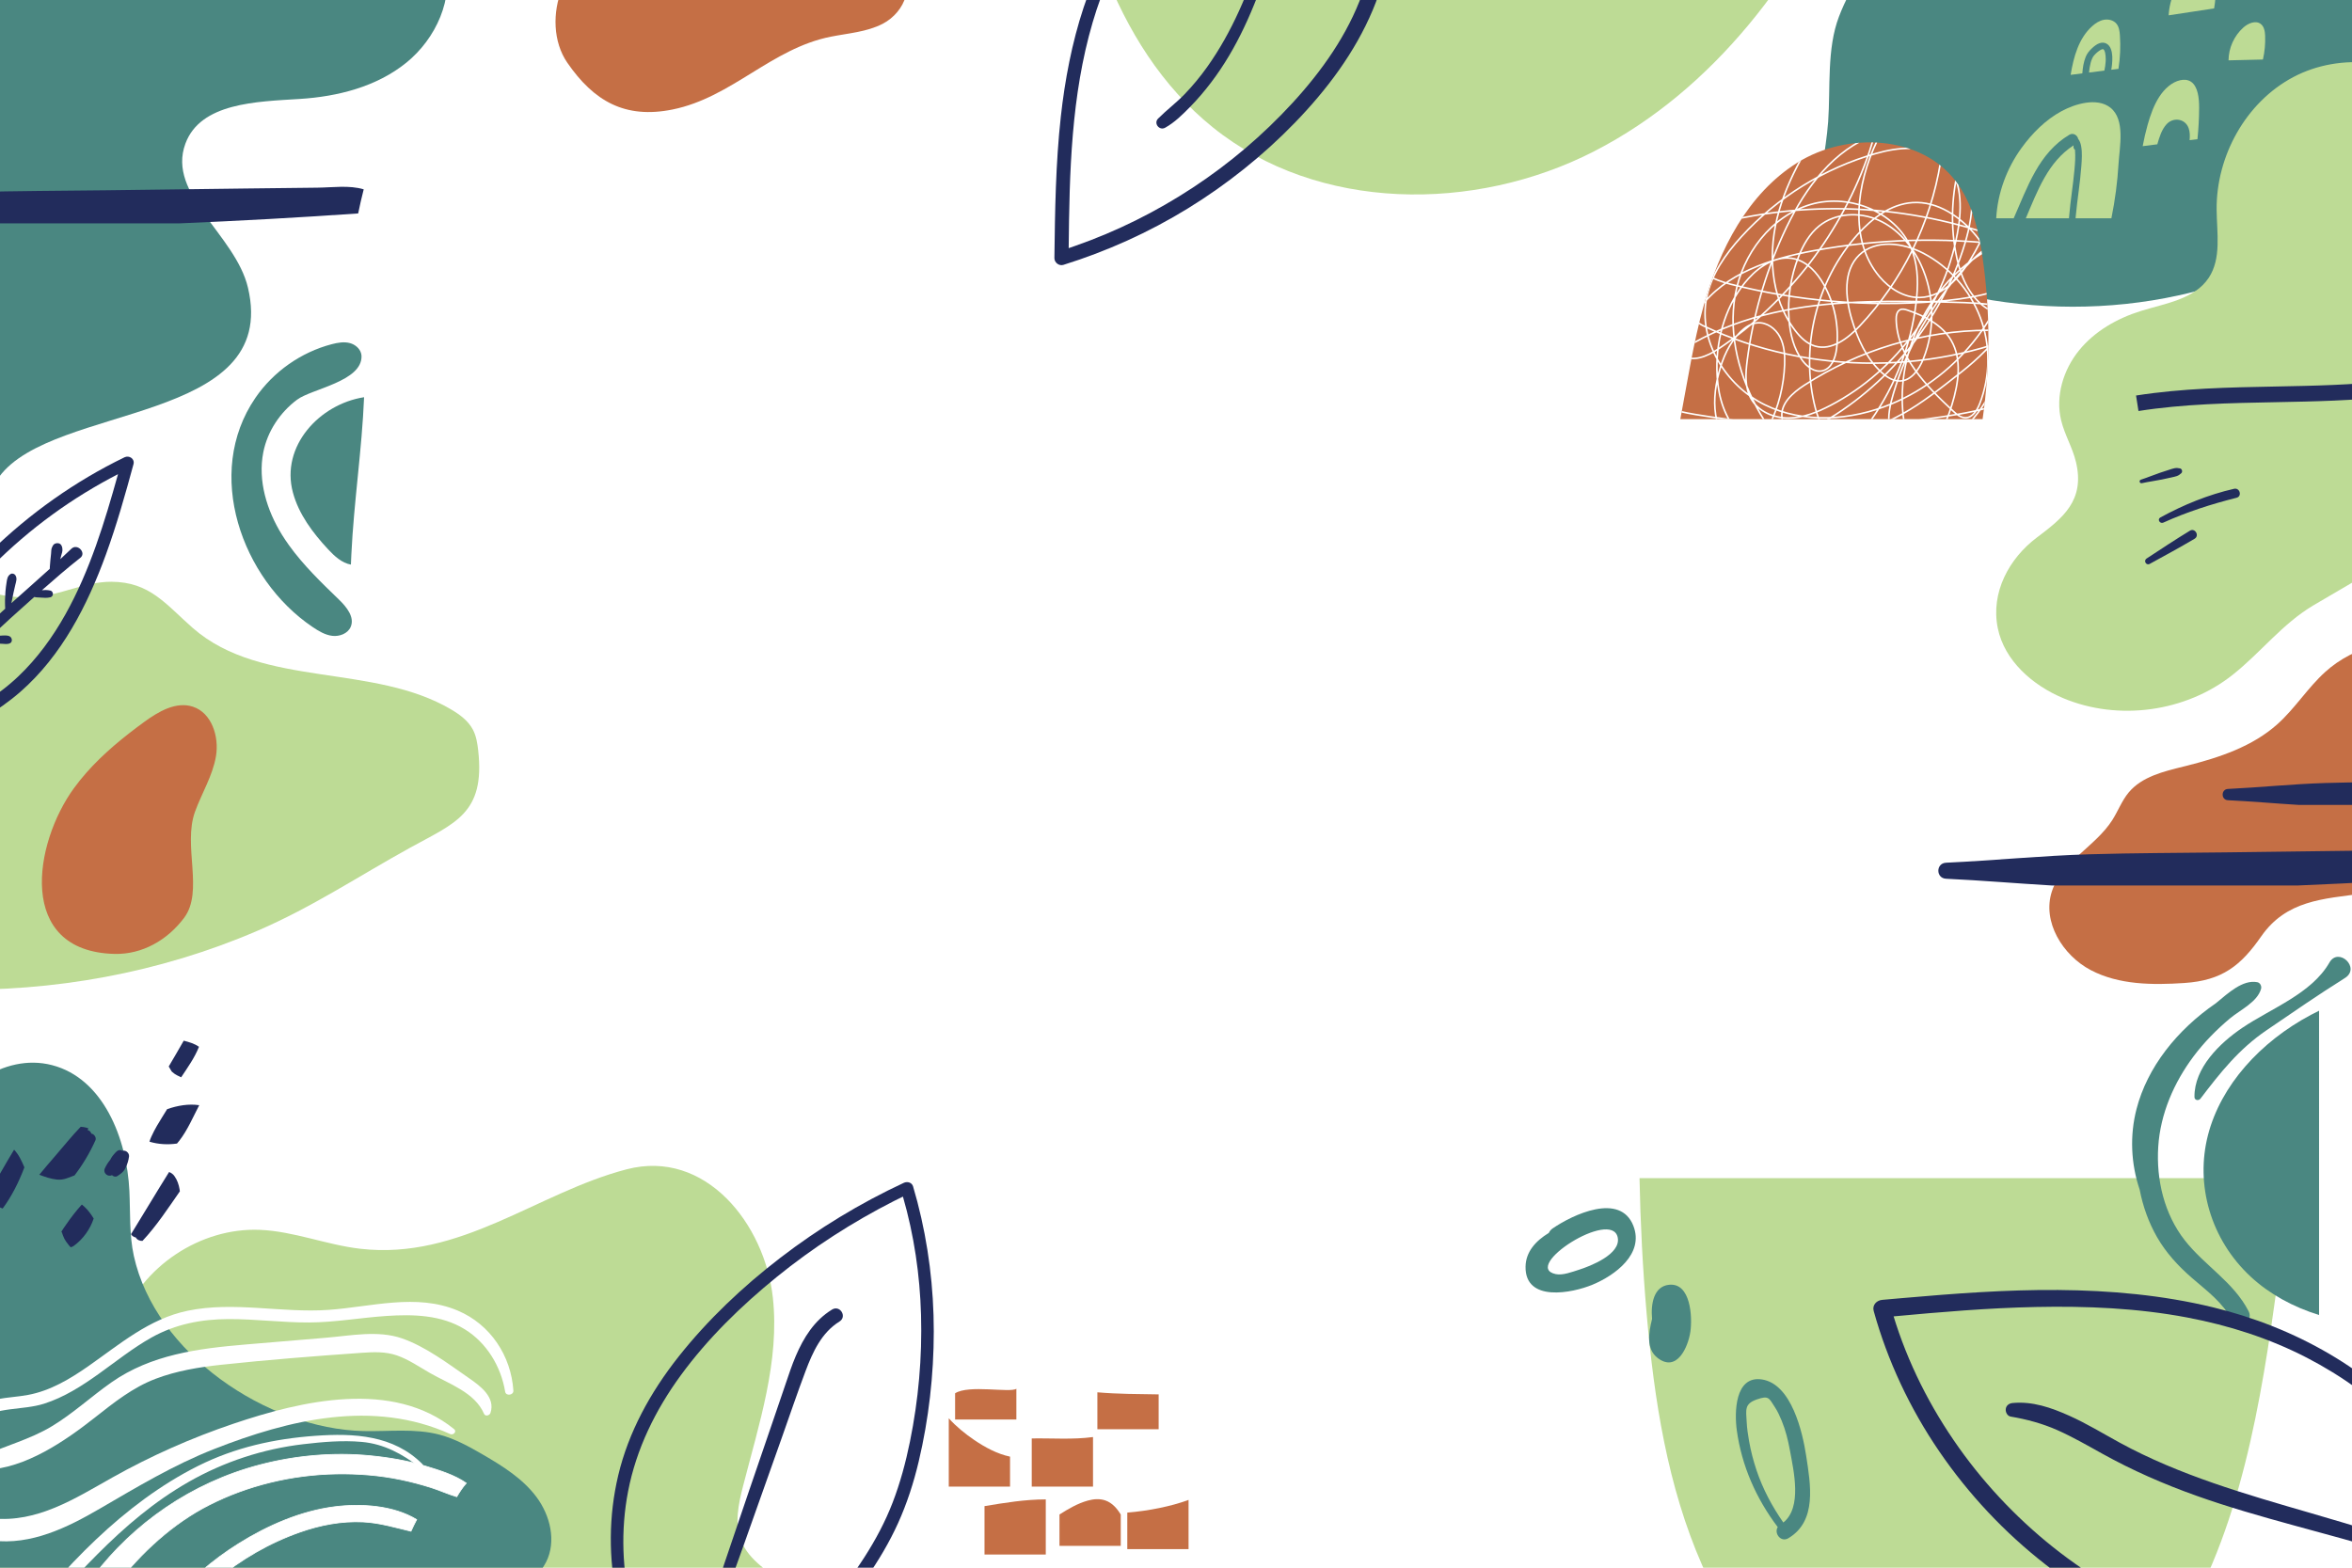 <?xml version="1.0" encoding="utf-8"?>
<!-- Generator: Adobe Illustrator 27.5.0, SVG Export Plug-In . SVG Version: 6.00 Build 0)  -->
<svg version="1.1" xmlns="http://www.w3.org/2000/svg" xmlns:xlink="http://www.w3.org/1999/xlink" x="0px" y="0px"
	 viewBox="0 0 750 500" style="enable-background:new 0 0 750 500;" xml:space="preserve">
<g id="BACKGROUND">
	<rect id="XMLID_1_" style="fill:#FFFFFF;" width="750" height="500"/>
</g>
<g id="OBJECTS">
	<g>
		<defs>
			<rect id="XMLID_2_" width="750" height="500"/>
		</defs>
		<clipPath id="XMLID_00000099652705834495427680000006520012645014963374_">
			<use xlink:href="#XMLID_2_"  style="overflow:visible;"/>
		</clipPath>
		<path style="clip-path:url(#XMLID_00000099652705834495427680000006520012645014963374_);fill:#BDDB95;" d="M491.868-188.337
			c-54.402,1.286-109.418,7.507-162.692,6.752c-3.536,35.341,2.842,74.621,7.861,109.741c5.945,41.605,17.013,86.158,49.758,112.502
			c33.463,26.922,83.38,27.199,121.584,7.578c38.204-19.621,65.578-56.124,82.507-95.595
			c16.356-38.137,27.032-83.077,36.295-122.764c7.715-33.053-38.049-20.515-59.489-20.006
			C542.417-189.532,517.142-188.935,491.868-188.337z"/>
		<path style="clip-path:url(#XMLID_00000099652705834495427680000006520012645014963374_);fill:#4A8781;" d="M800.205,12.557
			c15.901-17.95,22.208-36.262,0.224-51.175c-13.172-8.935-28.204-19.819-43.507-24.752c-39.146-12.618-92.206,5.774-126.551,24.295
			c-19.134,10.318-36.021,23.614-43.965,44.373c-3.927,10.261-2.676,22.716-3.448,33.511c-0.681,9.528-3.221,18.944-2.758,28.485
			c0.896,18.46,31.682,23.694,46.873,26.939c22.208,4.744,45.433,4.842,67.629-0.024c16.388-3.593,32.328-9.861,45.974-19.621
			c12.419-8.882,22.658-20.414,32.783-31.843C782.375,32.683,791.29,22.62,800.205,12.557z"/>
		<path style="clip-path:url(#XMLID_00000099652705834495427680000006520012645014963374_);fill:#BDDB95;" d="M207.1,580.625
			c-31.689,1.999-63.472,0.85-93.385,13.659c-12.579,5.386-24.381,12.558-37.258,17.186c-29.207,10.497-61.355,7.142-92.128,11.178
			c-18.759,2.46-37.727,7.703-56.306,4.127c-11.828-2.277-22.728-8.038-32.662-14.849c-17.355-11.898-33.415-29.816-32.683-50.845
			c0.594-17.065,12.306-31.372,23.162-43.558c25.236-28.327,70.112-36.917,102.168-55.508c12.125-7.032,24.25-14.064,36.375-21.095
			c3.234-1.875,6.549-3.821,8.855-6.763c2.795-3.567,3.787-8.169,5.357-12.42c6.568-17.773,25.311-30.267,44.243-29.49
			c10.867,0.446,21.216,4.778,32.02,6.029c32.037,3.711,56.318-17.883,84.984-25.341c25.172-6.549,44.03,17.52,46.601,40.888
			c2.231,20.283-4.405,40.333-9.485,60.096c-1.485,5.778-2.817,12.039-0.585,17.572c2.531,6.275,8.902,9.921,14.319,13.975
			c10.738,8.037,28.027,26.848,25.338,41.251c-0.764,4.095-2.111,8.322-5.206,11.111c-2.256,2.032-5.203,3.084-8.068,4.089
			C245.565,567.946,225.437,580.625,207.1,580.625z"/>
		<path style="clip-path:url(#XMLID_00000099652705834495427680000006520012645014963374_);fill:#BDDB95;" d="M522.806,375.765
			c0.283,14.413,1.021,28.816,2.269,43.177c2.386,27.451,6.64,55.13,17.74,80.35c11.1,25.22,29.735,47.987,54.796,59.442
			c11.049,5.05,23.314,7.819,35.406,6.654c20.864-2.009,39.17-15.497,52.218-31.901c24.61-30.941,33.22-71.399,39.027-110.506
			c2.326-15.666,4.31-31.422,5.75-47.216H522.806z"/>
		<path style="clip-path:url(#XMLID_00000099652705834495427680000006520012645014963374_);fill:#BDDB95;" d="M102.25,215.047
			c-14.998-2.269-29.639-4.993-40.789-14.768c-8.618-7.556-13.647-14.681-25.94-14.732c-8.515-0.036-16.149,4.329-24.611,4.877
			c-25.656,1.661-38.686-19.68-52.796-37.27c-10.991-13.701-28.587-26.387-44.885-19.837c-5.084,2.043-9.619,5.874-15.086,6.231
			c-5.68,0.371-11.297-3.144-16.843-1.865c-3.334,0.769-6.043,3.168-8.331,5.713c-10.012,11.139-14.654,26.901-12.277,41.689
			c0.895,5.57,2.728,11.012,2.924,16.65c0.62,17.8-11.564,32.315-9.277,50.456c2.321,18.409,14.609,31.297,30.958,39.402
			c60.65,30.064,134.531,32.055,196.714,5.303c17.488-7.523,32.277-17.423,48.708-26.494c14.37-7.933,24.016-10.912,21.771-31.014
			c-0.256-2.287-0.614-4.615-1.681-6.654c-1.475-2.819-4.15-4.803-6.888-6.423C131.584,219.008,116.75,217.24,102.25,215.047z"/>
		<g style="clip-path:url(#XMLID_00000099652705834495427680000006520012645014963374_);">
			<path style="fill:#4A8781;" d="M112.04,176.849c0.8-16.759,3.373-33.415,4.059-50.162c-14.237,2.203-26.67,15.651-22.694,30.4
				c1.867,6.927,6.332,12.861,11.219,18.113c2.025,2.176,4.384,4.364,7.272,4.875C111.934,179,111.988,177.924,112.04,176.849z"/>
			<path style="fill:#4A8781;" d="M108.12,191.268c-5.677-5.483-11.417-11.02-16.001-17.416c-0.767-1.07-1.502-2.165-2.198-3.287
				c-4.859-7.828-7.744-17.286-5.959-26.325c1.316-6.666,5.326-12.686,10.74-16.745c4.678-3.507,20.818-5.828,20.582-13.975
				c-0.005-0.164-0.038-0.321-0.065-0.48c-0.029-0.133-0.058-0.267-0.088-0.399c-0.455-1.554-1.927-2.777-3.533-3.209
				c-1.899-0.511-3.919-0.147-5.822,0.35c-9.795,2.562-18.598,8.749-24.326,17.097c-16.517,24.072-4.368,57.855,18.205,73.078
				c1.93,1.302,3.994,2.564,6.305,2.839c2.312,0.275,4.932-0.71,5.862-2.845C113.167,196.869,110.538,193.603,108.12,191.268z"/>
		</g>
		<path style="clip-path:url(#XMLID_00000099652705834495427680000006520012645014963374_);fill:#4A8781;" d="M-33.473,416.681
			c0.584-2.59,1.108-5.189,1.575-7.788c2.83-15.751,3.472-32.243,10.348-46.694c6.876-14.451,22.622-26.484,38.119-22.49
			c16.321,4.207,23.909,23.33,24.692,40.166c0.322,6.909-0.067,13.912,1.414,20.668c6.832,31.163,42.486,55.164,73.208,55.883
			c8.122,0.19,16.414-0.927,24.269,1.15c4.908,1.298,9.406,3.789,13.796,6.338c6.346,3.684,12.752,7.682,17.138,13.566
			c4.386,5.883,6.364,14.115,3.08,20.677c-1.975,3.947-5.545,6.815-9.022,9.534c-12.845,10.045-26.411,20.073-42.293,23.766
			c-30.4,7.068-61.238-10.448-92.443-9.869c-12.833,0.238-25.634,3.552-38.381,2.048c-28.78-3.396-57.087-39.505-40.585-67.503
			C-41.419,444.02-36.585,430.472-33.473,416.681z"/>
		<path style="clip-path:url(#XMLID_00000099652705834495427680000006520012645014963374_);fill:#BDDB95;" d="M778.464,85.378
			c1.894-2.723,4.182-5.227,6.058-7.978c9.64-14.131,6.795-35.042-5.575-46.856c-12.37-11.815-32.555-13.959-47.673-5.954
			c-15.117,8.005-24.578,25.139-24.441,42.244c0.06,7.451,1.59,15.615-2.548,21.811c-4.558,6.824-13.794,8.106-21.629,10.546
			c-7.566,2.356-14.757,6.46-19.74,12.622c-4.983,6.162-7.523,14.534-5.669,22.238c1.096,4.558,3.622,8.673,4.718,13.231
			c2.97,12.345-4.168,17.914-12.462,24.159c-8.849,6.663-14.777,17.539-12.453,28.911c2.121,10.381,11.08,18.213,20.849,22.316
			c17.589,7.387,39.098,4.428,54.039-7.435c9.158-7.271,15.721-16.175,25.763-22.168c10.899-6.506,22.468-12.55,32.161-20.827
			c10.842-9.259,19.325-23.045,17.231-37.148c-1.168-7.866-5.44-14.859-8.687-22.119c-3.246-7.26-5.494-15.7-2.483-23.06
			C776.585,88.295,777.471,86.806,778.464,85.378z"/>
		<path style="clip-path:url(#XMLID_00000099652705834495427680000006520012645014963374_);fill:#222C5C;" d="M564.712-31.046
			c3.176-8.001,7.79-16.126,8.679-21.746c0.524-3.315,0.819-6.711,2.054-9.831c3.234-8.174,12.539-12.754,21.329-12.638
			c8.79,0.116,17.081,4.085,24.478,8.834c5.316,3.412,10.934,8.604,9.939,14.843c-0.5,3.134-2.618,5.732-4.658,8.164
			c-12.281,14.639-31.625,45.598-55.656,37.137C558.893-10.503,560.593-20.67,564.712-31.046z"/>
		<path style="clip-path:url(#XMLID_00000099652705834495427680000006520012645014963374_);fill:#C56F45;" d="M697.408,244.202
			c10.395-2.626,20.896-6.133,28.856-13.278c5.581-5.009,9.61-11.552,15.167-16.587c9.366-8.485,23.374-11.978,35.26-7.684
			c11.886,4.294,20.65,16.77,19.487,29.355c-1.056,11.425-6.666,28.274-15.282,36.022c-8.245,7.415-16.378,11.498-27.392,12.956
			c-12.809,1.696-24.454,2.174-32.451,13.658c-6.478,9.302-12.392,14.076-24.541,14.876c-10.135,0.667-20.797,0.614-29.793-4.101
			c-8.996-4.715-15.586-15.457-12.42-25.107c3.124-9.523,13.856-14.283,19.249-22.731c1.846-2.891,3.049-6.198,5.243-8.834
			c4.203-5.051,11.124-6.691,17.503-8.267C696.665,244.389,697.037,244.296,697.408,244.202z"/>
		<g style="clip-path:url(#XMLID_00000099652705834495427680000006520012645014963374_);">
			<g>
				<path style="fill:#222C5C;" d="M695.155,149.392c-0.598-0.124-1.153-0.185-1.752-0.057c-0.549,0.117-1.085,0.293-1.618,0.467
					c-0.992,0.324-1.986,0.64-2.975,0.972c-2.059,0.692-4.056,1.547-6.125,2.214c-0.711,0.229-0.422,1.28,0.308,1.119
					c2.124-0.469,4.282-0.739,6.41-1.18c1.022-0.212,2.04-0.441,3.06-0.662c0.548-0.118,1.099-0.237,1.632-0.413
					c0.568-0.189,1.021-0.522,1.464-0.922C696.058,150.48,695.82,149.53,695.155,149.392z"/>
				<path style="fill:#222C5C;" d="M698.31,169.264c-4.679,2.841-9.236,5.879-13.816,8.876c-1.062,0.695-0.125,2.328,1,1.71
					c4.794-2.634,9.613-5.227,14.316-8.021C701.452,170.854,699.95,168.269,698.31,169.264z"/>
				<path style="fill:#222C5C;" d="M712.385,155.896c-8.245,1.889-16.091,5.092-23.499,9.146c-1.09,0.596-0.133,2.131,0.957,1.637
					c7.493-3.396,15.363-5.914,23.332-7.918C715.033,158.293,714.246,155.469,712.385,155.896z"/>
			</g>
			<g>
				<path style="fill:#222C5C;" d="M681.913,131.088l-0.777-4.939c14.692-2.31,29.742-2.596,44.297-2.872
					c12.167-0.231,24.749-0.469,36.959-1.899l0.582,4.966c-12.453,1.458-25.159,1.699-37.446,1.932
					C711.141,128.549,696.265,128.831,681.913,131.088z"/>
			</g>
		</g>
		<path style="clip-path:url(#XMLID_00000099652705834495427680000006520012645014963374_);fill:#C56F45;" d="M632.207,133.68
			c2.457-17.049,2.472-34.45-0.006-51.496c-1.248-8.584-3.254-17.383-8.489-24.301C612.473,43.029,588.979,42,573.176,51.859
			c-15.804,9.859-24.925,27.713-29.922,45.657c-3.303,11.858-5.138,24.066-7.434,36.164H632.207z"/>
		<g style="clip-path:url(#XMLID_00000099652705834495427680000006520012645014963374_);">
			<defs>
				<path id="SVGID_1_" d="M632.207,133.68c2.457-17.049,2.472-34.45-0.006-51.496c-1.248-8.584-3.254-17.383-8.489-24.301
					C612.473,43.029,588.979,42,573.176,51.859c-15.804,9.859-24.925,27.713-29.922,45.657c-3.303,11.858-5.138,24.066-7.434,36.164
					H632.207z"/>
			</defs>
			<clipPath id="SVGID_00000151509981424000662630000017041253540131344304_">
				<use xlink:href="#SVGID_1_"  style="overflow:visible;"/>
			</clipPath>
			
				<path style="clip-path:url(#SVGID_00000151509981424000662630000017041253540131344304_);fill:none;stroke:#FFFFFF;stroke-width:0.5;stroke-miterlimit:10;" d="
				M600.925,14.618c-18.852,7.692-33.412,23.607-43.33,41.388c-9.917,17.782-15.698,37.517-21.4,57.062
				c3.315,2.725,8.266,0.569,11.829-1.821c22.334-14.98,39.526-37.479,48.113-62.964c2.77-8.221,4.621-17.424,1.23-25.409
				c-4.908,0.489-8.319,4.947-11.102,9.02c-7.547,11.046-15.18,22.348-18.925,35.192c-3.745,12.844-3.03,27.712,5.104,38.333
				c1.665,2.174,3.732,4.21,6.361,4.973c5.251,1.523,10.424-2.424,14.181-6.397c13.547-14.326,22.661-32.787,25.798-52.253
				c1.065-6.612,0.096-15.395-6.383-17.09c-6.029-1.576-11.125,4.597-13.815,10.218c-6.613,13.82-9.112,31.729,0.792,43.418
				c3.193,3.768,7.793,6.666,12.731,6.593c8.044-0.119,13.839-7.599,17.708-14.652c7.741-14.112,12.979-29.591,15.396-45.504
				c0.585-3.851-0.639-9.481-4.493-8.912c-1.475,0.218-2.592,1.406-3.541,2.555c-11.74,14.211-16.852,33.68-13.607,51.824
				c1.145,6.405,3.5,12.964,8.516,17.109c5.015,4.145,13.236,4.889,17.738,0.192c4.389-4.579,7.945-4.097,6.131-10.175
				c-1.114-3.732-4.951-5.861-8.503-7.461c-29.331-13.209-62.934-16.72-94.362-9.861c-6.235,1.361-13.822,5.072-13.127,11.416
				c0.582,5.311,6.67,7.905,11.849,9.218c21.367,5.416,43.628,7.289,65.6,5.519c9.681-0.78,19.568-2.351,27.978-7.21
				c1.291-0.746,2.609-1.647,3.183-3.023c1.741-4.18-4.187-7.215-8.68-7.774c-20.456-2.544-41.302-1.928-61.572,1.819
				c-13.739,2.54-28.243,7.204-36.444,18.517c-0.697,0.961-1.37,2.131-1.046,3.273c0.321,1.132,1.487,1.772,2.552,2.274
				c33.762,15.901,74.682,15.727,108.308-0.46c-7.889-6.384-18.85-6.915-28.995-7.161c-18.034-0.437-36.242-0.859-53.936,2.652
				c-17.694,3.511-35.082,11.336-46.905,24.961c4.579,5.283,11.942,7.03,18.835,8.195c27.645,4.672,56.078,4.644,83.713-0.084
				c13.08-2.238,27.648-6.823,33.226-18.863c-5.518-6.548-14.985-7.975-23.547-7.935c-20.725,0.096-41.385,6.269-58.767,17.556
				c-3.642,2.365-7.545,5.785-7.106,10.105c0.35,3.441,3.547,6.043,6.915,6.835c3.367,0.792,6.887,0.169,10.289-0.456
				c17.65-3.243,25.976-9.63,40.064-20.747c10.641-8.396,20.475-19.946,20.469-33.5c-0.001-1.987-0.281-4.121-1.613-5.595
				c-2.659-2.94-7.519-1.542-10.951,0.444c-17.973,10.4-28.828,31.934-26.498,52.568c0.258,2.283,0.708,4.657,2.141,6.452
				c4.166,5.222,12.734,1.998,17.535-2.647c16.087-15.563,17.773-43.671,3.662-61.046c-5.023-6.185-12.41-11.215-20.36-10.682
				c-6.911,0.464-12.897,5.009-17.518,10.169c-13.25,14.794-18.461,36.385-13.416,55.594c1.148,4.372,3.625,9.306,8.118,9.792
				c4.082,0.441,7.427-3.081,9.778-6.448c7.627-10.923,12.533-23.73,14.156-36.952c0.672-5.478,0.768-11.168-1.068-16.373
				c-4.387-12.438-19.842-18.917-32.496-15.199c-12.654,3.717-21.771,15.845-24.09,28.828c-2.319,12.984,1.394,26.503,7.976,37.932
				c1.344,2.333,2.922,4.707,5.336,5.902c4.005,1.984,8.79,0.092,12.711-2.054c22.44-12.282,39.764-33.6,47.198-58.078
				c3.098-10.202,4.06-22.558-3.25-30.321c-6.801-7.223-18.61-7.557-27.675-3.526c-12.812,5.697-21.256,18.207-27.061,30.97
				c-5.776,12.699-9.639,26.265-11.42,40.101c-0.534,4.149-0.821,8.626,1.255,12.258c2.328,4.072,7.259,6.143,11.95,6.11
				c4.69-0.032,9.185-1.853,13.345-4.021c21.508-11.213,37.143-33.044,40.836-57.017c1.187-7.702,0.696-16.744-5.366-21.642
				c-5.677-4.587-13.952-3.676-20.974-1.687c-16.392,4.645-31.435,13.951-42.911,26.543c-5.083,5.577-9.583,12.025-11.073,19.422
				c-2.746,13.639,5.988,27.972,18.459,34.139c12.471,6.167,27.63,5.101,40.477-0.238c21.657-8.999,37.768-30.16,40.678-53.431
				c-6.713-0.012-12.43,4.745-16.988,9.673c-10.622,11.484-18.575,25.421-23.058,40.408c-1.052,3.518-1.922,7.229-1.24,10.838
				c1.646,8.706,9.542,9.279,14.826,3.132c2.535-2.95,3.946-6.689,5.085-10.408c2.058-6.72,3.282-14.398-0.26-20.469
				c-2.907-4.982-8.442-7.806-13.911-9.635c-0.752-0.251-1.589-0.486-2.314-0.168c-1.112,0.488-1.34,1.951-1.309,3.165
				c0.298,11.757,9.516,21.106,18.112,29.134c1.143,1.067,2.454,2.203,4.017,2.177c2.221-0.037,3.653-2.331,4.468-4.398
				c3.438-8.717,3.528-18.708,0.249-27.486c-3.279-8.778-9.897-16.262-18.209-20.591c-6.451-3.36-15.164-4.49-20.401,0.558
				c-5.212,5.023-4.478,13.532-2.415,20.47c1.869,6.286,4.645,12.534,9.49,16.954c1.669,1.522,3.738,2.857,5.994,2.764
				c3.563-0.146,5.979-3.659,7.317-6.964c3.884-9.597,3.6-20.798-0.765-30.186c-2.81-6.042-7.417-11.447-13.507-14.151
				c-6.09-2.705-13.725-2.319-18.908,1.869c-3.067,2.479-5.081,6.037-6.541,9.7c-2.534,6.361-3.595,13.304-3.077,20.131
				c0.354,4.664,1.505,9.414,4.324,13.146c1.498,1.983,3.844,3.743,6.274,3.222c2.936-0.629,4.213-4.09,4.575-7.07
				c0.855-7.048-0.613-14.359-4.122-20.531c-2.088-3.673-5.163-7.124-9.272-8.106c-5.431-1.298-10.935,2.09-14.677,6.235
				c-7.045,7.804-10.266,18.59-10.094,29.101c0.107,6.541,1.559,13.296,5.576,18.459c1.868,2.4,4.999,4.531,7.781,3.303
				c1.615-0.713,2.586-2.36,3.362-3.946c2.96-6.056,4.632-12.738,4.874-19.474c0.108-3.005-0.094-6.128-1.488-8.793
				c-1.394-2.664-4.231-4.757-7.226-4.484c-2.055,0.188-3.873,1.424-5.35,2.864c-3.59,3.5-5.657,8.292-6.925,13.142
				c-1.298,4.965-1.843,10.242-0.614,15.224c1.229,4.983,4.422,9.641,9.081,11.795"/>
		</g>
		<g style="clip-path:url(#XMLID_00000099652705834495427680000006520012645014963374_);">
			<path style="fill:#BDDB95;" d="M661.651,47.725c-0.024-0.018-0.056-0.021-0.079-0.041c-0.111-0.086-0.193-0.193-0.247-0.319
				c-0.077-0.119-0.119-0.252-0.126-0.397v-0.347c-0.008-0.098,0.032-0.187,0.05-0.28c-8.211,5.296-11.546,14.556-15.265,23.287
				h13.769c0.018-0.22,0.035-0.443,0.053-0.661c0.41-4.945,1.238-9.845,1.688-14.786c0.189-2.069,0.356-4.172,0.182-6.249
				C661.671,47.865,661.658,47.795,661.651,47.725z"/>
			<path style="fill:#BDDB95;" d="M672.924,34.311c-4.25-3.314-11.224-1.176-15.48,1.109c-5.126,2.752-9.44,7.096-12.829,11.775
				c-4.724,6.521-7.626,14.383-8.067,22.434h5.569c4.414-9.938,7.915-20.771,17.746-26.647c1.292-0.772,2.622,0.222,2.826,1.327
				c0.506,0.613,0.79,1.455,0.945,2.316c0.375,2.078,0.212,4.269,0.063,6.361c-0.191,2.681-0.523,5.351-0.857,8.017
				c-0.328,2.622-0.683,5.244-0.92,7.877c-0.021,0.234-0.045,0.495-0.068,0.748h11.423c1.161-5.719,1.933-11.517,2.277-17.343
				C675.87,46.934,677.801,38.113,672.924,34.311z"/>
			<path style="fill:#BDDB95;" d="M667.18,18.594c-0.238,0.501-0.37,0.89-0.498,1.365c-0.28,1.038-0.438,2.108-0.541,3.178
				l4.879-0.613c0.018-0.078,0.042-0.155,0.059-0.234c0.174-0.817,0.292-1.648,0.354-2.481c0.008-0.112,0.015-0.225,0.022-0.337
				c0.001-0.019,0.001-0.014,0.002-0.025c0-0.011,0-0.006,0-0.028c0.004-0.193,0.01-0.386,0.009-0.579
				c-0.001-0.356-0.015-0.713-0.048-1.068c-0.027-0.296-0.076-0.588-0.13-0.88c-0.012-0.038-0.063-0.258-0.085-0.328
				c-0.04-0.127-0.085-0.252-0.138-0.374c-0.017-0.039-0.035-0.077-0.053-0.115c-0.008-0.015-0.005-0.014-0.026-0.045
				c-0.041-0.062-0.1-0.129-0.148-0.196c-0.01-0.011-0.018-0.025-0.029-0.041c-0.015-0.012-0.033-0.029-0.055-0.044
				c-0.012-0.006-0.021-0.014-0.033-0.022c-0.022-0.008-0.041-0.018-0.066-0.029c-0.012-0.002-0.01-0.001-0.026-0.004
				c-0.002,0-0.006-0.002-0.009-0.002c-0.03-0.004-0.064-0.007-0.091-0.005c-0.052,0.006-0.114,0.021-0.166,0.019
				c-0.002,0,0-0.001-0.001-0.001c-0.008,0.003-0.005,0.003-0.016,0.007c-0.062,0.021-0.124,0.04-0.186,0.063
				c-0.077,0.029-0.151,0.065-0.227,0.095c-0.02,0.008-0.021,0.008-0.033,0.012c-0.819,0.475-1.464,1.047-2.068,1.709
				C667.477,17.983,667.404,18.124,667.18,18.594z"/>
			<path style="fill:#BDDB95;" d="M675.99,11.249c-0.092-1.31-0.274-2.703-1.122-3.707c-0.938-1.111-2.547-1.496-3.977-1.23
				c-1.43,0.266-2.698,1.095-3.778,2.068c-4.277,3.854-5.901,9.812-6.831,15.493l3.728-0.468c0.125-1.799,0.404-3.596,1.066-5.254
				c0.457-1.145,1.18-2.006,2.079-2.83c0.694-0.637,1.487-1.272,2.398-1.566c1.592-0.514,2.946,0.303,3.534,1.811
				c0.592,1.518,0.54,3.286,0.399,4.878c-0.053,0.599-0.142,1.202-0.251,1.802l2.296-0.288
				C676.087,18.421,676.241,14.821,675.99,11.249z"/>
			<path style="fill:#BDDB95;" d="M687.919,46.025c0.637-2.228,1.371-4.691,2.962-6.417c2.115-2.293,5.868-1.835,7.009,1.216
				c0.462,1.235,0.433,2.579,0.328,3.882c0.833-0.105,1.667-0.201,2.501-0.303c0.34-3.312,0.519-6.65,0.534-9.989
				c0.014-3.138-0.379-6.838-2.581-8.339c-1.035-0.706-2.286-0.751-3.447-0.491c-2.656,0.595-4.995,2.685-6.693,5.31
				c-1.698,2.625-2.813,5.763-3.712,8.947c-0.626,2.218-1.141,4.482-1.567,6.773C684.81,46.423,686.365,46.225,687.919,46.025z"/>
			<path style="fill:#BDDB95;" d="M691.53,4.888c0.163-2.701,0.828-5.371,1.951-7.834c0.834-1.83,1.959-3.588,3.594-4.759
				c1.634-1.172,3.849-1.67,5.705-0.897c1.958,0.815,3.171,2.877,3.543,4.965c0.372,2.088,0.04,4.23-0.293,6.325"/>
			<path style="fill:#BDDB95;" d="M710.627,19.248c0.028-3.942,1.789-7.842,4.728-10.469c1.547-1.383,3.989-2.395,5.603-1.091
				c1.058,0.855,1.286,2.359,1.341,3.718c0.103,2.543-0.135,5.098-0.706,7.578"/>
		</g>
		<g style="clip-path:url(#XMLID_00000099652705834495427680000006520012645014963374_);">
			<g>
				<path style="fill:#FFFFFF;stroke:#FFFFFF;stroke-width:0.25;stroke-miterlimit:10;" d="M135.777,467.636
					c-5.723-1.73-11.704-2.754-17.708-3.339c-11.759-1.146-23.857-0.059-35.19,2.906c-21.918,5.734-40.336,18.79-52.998,35.426
					c-7.085,9.308-13.885,24.819-17.137,35.648c2.192,0.212,4.374,0.496,6.56,0.767c6.953-22.199,24.462-47.342,47.257-58.982
					c12.338-6.3,26.48-9.74,40.729-9.976c6.888-0.114,13.756,0.423,20.468,1.813c3.25,0.673,6.464,1.522,9.61,2.509
					c2.776,0.871,5.473,2.124,8.283,2.958c0.889-1.512,1.849-2.99,3.029-4.331C145.015,470.458,140.069,468.934,135.777,467.636z"/>
				<path style="fill:#FFFFFF;stroke:#FFFFFF;stroke-width:0.25;stroke-miterlimit:10;" d="M132.856,484.659
					c-7.485-4.555-17.789-5.142-26.113-4.095c-10.812,1.36-21.401,5.997-30.594,11.736c-16.707,10.431-30.04,26.022-37.581,44.224
					c-1.271,3.067-2.096,6.966-4.542,9.352c-2.214,2.159-5.648,2.759-8.567,3.325c-7.802,1.511-15.169,0.582-22.968,0.811
					c-2.605,0.077-3.169,3.814-0.617,4.562c5.524,1.62,11.99,1.253,17.662,0.695c4.919-0.484,10.406-1.056,14.861-3.363
					c4.344-2.249,6.211-6.274,7.877-10.644c1.831-4.803,4.017-9.431,6.636-13.856c10.487-17.72,27.25-31.919,46.732-38.757
					c6.502-2.282,13.23-3.581,20.138-3.249c5.27,0.253,10.216,1.775,15.27,2.966C131.611,487.111,132.209,485.873,132.856,484.659z"
					/>
			</g>
			<path style="fill:#FFFFFF;" d="M144.81,455.81c-19.631-15.901-48.603-9.089-70.367-1.73
				c-13.333,4.508-26.324,10.25-38.592,17.147c-11.969,6.729-23.961,14.501-38.294,13.052c-4.561-0.461-4.444,6.54,0,7.079
				c12.412,1.505,23.878-4.131,34.315-10.208c11.884-6.919,23.522-13.927,36.371-18.977c23.97-9.422,50.792-15.921,75.346-4.779
				C144.537,457.824,145.774,456.591,144.81,455.81z"/>
			<path style="fill:#FFFFFF;" d="M149.575,439.561c-6.615-4.566-13.836-10.105-21.5-12.731c-7.587-2.6-16.281-0.828-24.058-0.175
				c-8.622,0.724-17.245,1.439-25.866,2.173c-15.018,1.279-29.938,3.191-42.594,12.048c-6.481,4.536-12.279,9.965-19.081,14.053
				c-7.062,4.245-14.784,6.129-22.14,9.571c-2.086,0.976-1.033,4.365,1.159,4.28c12.691-0.486,25.241-9.172,34.863-16.747
				c6.032-4.748,12.004-9.518,19.256-12.274c6.668-2.535,13.792-3.711,20.855-4.468c14.906-1.598,29.933-2.777,44.887-3.824
				c3.788-0.265,7.553-0.428,11.208,0.835c3.729,1.29,7.184,3.687,10.589,5.637c6.08,3.482,14.252,6.155,17.19,12.973
				c0.414,0.96,1.783,0.552,2.056-0.269C158.058,445.676,153.187,442.054,149.575,439.561z"/>
			<path style="fill:#FFFFFF;" d="M145.988,418.014c-13.189-5.596-27.613-1.198-41.229-0.238
				c-14.946,1.054-30.083-2.799-44.908,0.273c-12.234,2.535-21.651,10.664-31.614,17.63c-5.896,4.123-12.193,7.91-19.361,9.231
				c-6.496,1.197-13.087,0.58-18.236,5.381c-1.427,1.331,0.507,3.973,2.13,2.761c6.059-4.522,14.349-3.144,21.302-5.361
				c6.337-2.02,11.968-5.623,17.341-9.46c5.552-3.964,10.898-8.268,16.861-11.618c7.646-4.294,15.885-5.872,24.598-5.902
				c8.557-0.029,17.071,1.111,25.628,1.083c8.302-0.027,16.484-1.533,24.752-2.081c8.486-0.562,17.451-0.36,24.924,4.233
				c7.027,4.318,11.581,11.886,12.905,19.926c0.244,1.479,2.724,1.143,2.624-0.355C162.969,432.402,156.385,422.426,145.988,418.014
				z"/>
			<path style="fill:#FFFFFF;" d="M134.689,466.944c-9.216-9.233-21.809-9.897-34.172-9.004c-13.149,0.95-25.592,3.705-37.424,9.638
				c-23.699,11.884-43.323,32.836-59.198,53.684c-0.829,1.088,0.956,2.414,1.878,1.449c17.242-18.065,32.343-37.498,54.438-50.102
				c11.239-6.411,23.714-10.503,36.57-12.002c6.104-0.712,12.411-1.271,18.552-0.723c7.145,0.638,12.947,3.84,18.532,8.128
				C134.488,468.489,135.22,467.476,134.689,466.944z"/>
		</g>
		<path style="clip-path:url(#XMLID_00000099652705834495427680000006520012645014963374_);fill:#4A8781;" d="M-46.89,190.799
			c18.742,26.546,34.563-22.312,46.63-38.73c17.235-23.451,89.639-16.702,79.326-60.328c-3.981-16.838-25.941-29.694-19.948-45.926
			c4.81-13.026,22.575-13.392,36.434-14.255c12.147-0.757,24.555-3.907,34.011-11.568c9.456-7.661,15.326-20.499,12.314-32.291
			c-3.044-11.916-14.34-20.307-26.244-23.398c-11.904-3.091-24.455-1.824-36.672-0.412C62.284-34.18,45.636-32.02,29.021-29.63
			c-18.281,2.631-37.153,5.777-52.57,15.946C-40.85-2.272-51.833,16.93-57.321,36.915s-6.044,40.951-6.376,61.674
			c-0.446,27.776-0.351,56.566,11.098,81.876C-50.668,184.736-48.765,188.144-46.89,190.799z"/>
		<path style="clip-path:url(#XMLID_00000099652705834495427680000006520012645014963374_);fill:#222C5C;" d="M756.026,574.147
			c-0.678-2.27-3.935-1.312-3.509,0.967c2.51,13.428,3.506,28.89-4.395,40.787c-3.131,4.714-7.653,8.742-13.003,10.728
			c-6.565,2.437-13.589,1.051-20.298,0.089c-12.573-1.803-26.164-1.689-37.23,5.391c-4.449,2.846-8.376,6.645-11.062,11.216
			c-3.493,5.945-3.528,12.318-4.679,18.911c-1.763,10.101-10.786,17.518-21.072,17.556c-1.235,0.005-2.453-0.089-3.665-0.328
			c-0.43-0.085-1.485-0.539-2.255-0.771c0.222-0.506,0.367-1.445,0.476-1.795c0.642-2.07,1.284-4.14,1.925-6.211
			c1.887-6.088,3.702-12.209,5.872-18.204c4.096-11.315,9.909-22.781,20.403-29.396c10.7-6.744,23.758-8.047,36.116-8.39
			c12.475-0.346,28.633-1.254,34.527-14.526c2.99-6.733,1.32-13.711,0.741-20.733c-0.591-7.178,1.299-13.93,7.375-18.307
			c0.398-0.286,0.721-0.612,0.978-0.961c0.12-0.01,0.239-0.028,0.359-0.037c3.195-0.241,5.114-4.839,1.769-6.532
			c-3.578-1.812-7.232-2.404-10.837-2.145c-6.454-1.66-13.487-0.598-19.681,2.253c-9.726,4.475-15.323,12.583-19.679,22.015
			c-1.276,2.762-2.524,5.643-4.028,8.354c-1.051,1.367-2.081,2.751-3.084,4.157c-0.261,0.367-0.425,0.739-0.515,1.107
			c-0.125,0.144-0.238,0.298-0.366,0.439c-4.141,4.549-9.831,6.116-15.737,6.931c-5.901,0.814-11.985,1.019-17.672,2.946
			c-4.78,1.619-9.086,4.312-12.728,7.799c-5.071,4.856-8.734,10.878-11.706,17.254c-2.592,4.443-4.536,9.264-5.703,14.289
			c-1.033,4.446,5.247,6.085,6.77,1.866c1.482-4.105,3.031-8.313,4.876-12.374c2.516-4.372,5.755-8.323,9.635-11.708
			c7.305-6.374,16.046-9.225,25.421-10.95c8.96-1.648,18.506-2.687,26.452-7.521c9.01-5.481,11.65-15.009,17.876-22.858
			c4.344-5.476,10.102-9.719,16.525-12.358c-1.117,1.85-1.997,3.854-2.594,6.005c-1.946,7.01,0.141,13.934,0.33,20.995
			c0.471,17.608-19.818,17.14-32.355,17.667c-13.104,0.551-27.067,2.572-38.09,10.222c-10.767,7.472-17.039,18.997-21.543,31.008
			c-2.441,6.51-4.408,13.19-6.463,19.829c-1.694,5.473-6.191,13.379,1.185,16.318c9.898,3.943,21.756,0.565,29.254-6.648
			c4.034-3.88,6.675-8.898,7.646-14.4c1.268-7.18,1.108-14.099,5.896-20.065c9.467-11.798,25.853-12.541,39.671-10.688
			c7.965,1.068,15.979,2.251,23.659-0.861c6.028-2.442,10.97-6.872,14.645-12.186C761.942,606.575,760.568,589.356,756.026,574.147z
			"/>
		<g style="clip-path:url(#XMLID_00000099652705834495427680000006520012645014963374_);">
			<path style="fill:#4A8781;" d="M739.498,322.357c-0.862,0.422-1.716,0.855-2.559,1.303c-16.29,8.663-28.777,22.566-32.857,38.34
				c-4.081,15.774,0.719,33.223,13.643,45.214c5.902,5.476,13.494,9.658,21.774,12.191V322.357z"/>
			<path style="fill:#4A8781;" d="M719.813,313.264c-4.662-0.925-9.424,3.613-12.825,6.379c-0.117,0.095-0.227,0.199-0.344,0.296
				c-12.558,8.613-21.927,20.527-25.354,33.774c-2.191,8.468-1.798,17.413,1.013,25.742c1.017,5.287,2.837,10.41,5.513,15.086
				c2.889,5.047,6.826,9.313,11.208,13.101c4.878,4.217,9.749,7.745,12.825,13.586c1.804,3.424,6.941,0.399,5.181-3.028
				c-4.78-9.31-14.013-14.535-20.314-22.567c-6.601-8.415-9.171-19.353-8.498-29.904c0.67-10.503,5.019-20.48,11.284-28.843
				c3.345-4.465,7.312-8.483,11.579-12.066c3.202-2.689,8.765-5.218,9.926-9.451C721.239,314.526,720.723,313.444,719.813,313.264z"
				/>
			<path style="fill:#4A8781;" d="M742.803,306.991c-5.673,9.929-18.642,14.632-27.803,20.835
				c-7.139,4.833-15.343,12.755-15.236,22.045c0.013,1.107,1.335,1.291,1.922,0.52c6.36-8.346,12.234-15.781,21.041-21.788
				c8.263-5.636,16.553-11.37,25.014-16.674C752.884,308.705,745.7,301.921,742.803,306.991z"/>
			<path style="fill:#4A8781;" d="M575.954,464.355c-1.138-7.466-4.641-22.971-14.127-24.394
				c-8.707-1.306-8.756,10.721-8.004,16.207c1.557,11.369,6.188,21.794,13.061,30.89c-1.26,1.914,0.951,4.982,3.37,3.552
				C579.496,485.146,577.329,473.374,575.954,464.355z M568.664,485.594c-3.585-5.147-6.519-10.651-8.531-16.621
				c-1.036-3.076-1.847-6.226-2.408-9.424c-0.344-1.963-0.647-3.993-0.744-5.987c-0.188-3.866-0.858-5.827,3.315-7.255
				c3.717-1.272,3.766-0.448,5.719,2.564c0.867,1.337,1.505,2.751,2.112,4.22c1.262,3.055,2.053,6.251,2.644,9.499
				C571.966,469.163,574.72,480.777,568.664,485.594z"/>
			<path style="fill:#4A8781;" d="M532.234,409.765c-4.869,0.499-5.875,6.022-5.423,10.886c-1.089,4.439-1.993,9.596,1.814,12.494
				c6.118,4.656,9.687-3.523,10.401-8.43C539.689,420.157,539.184,409.053,532.234,409.765z"/>
			<path style="fill:#4A8781;" d="M520.853,390.988c-4.2-10.802-19.378-3.569-25.739,0.799c-0.593,0.407-0.984,0.906-1.228,1.439
				c-4.174,2.529-7.342,6.026-7.422,10.743c-0.194,11.478,14.859,8.478,21.385,5.76C514.975,406.76,524.333,399.939,520.853,390.988
				z M503.475,404.98c-2.144,0.677-5.173,1.861-7.401,1.382c-11.049-2.376,17.919-20.986,19.784-11.665
				C516.929,400.051,507.02,403.861,503.475,404.98z"/>
		</g>
		<path style="clip-path:url(#XMLID_00000099652705834495427680000006520012645014963374_);fill:#C56F45;" d="M41.218,233.844
			c-6.58,5.136-12.749,10.815-17.648,17.548c-12.793,17.582-18.434,52.006,12.872,52.849c8.954,0.241,17.002-4.475,22.262-11.496
			c6.361-8.491-0.461-23.037,3.488-33.876c2.164-5.94,5.634-11.467,6.68-17.702c1.046-6.235-1.351-13.788-7.355-15.768
			c-5.38-1.774-11.004,1.551-15.58,4.89C44.348,231.449,42.771,232.631,41.218,233.844z"/>
		<g style="clip-path:url(#XMLID_00000099652705834495427680000006520012645014963374_);">
			<g>
				<g>
					<path style="fill:#222C5C;" d="M57.267,379.313c-0.252-1.5-0.754-2.971-1.636-4.194c-0.011,0.011-0.022,0.023-0.034,0.034
						c-0.003-0.034-0.007-0.068-0.009-0.101c-0.007-0.009-0.012-0.02-0.019-0.029c-0.416-0.558-0.993-0.964-1.649-1.224
						c-4.119,6.569-8.064,13.246-12.144,19.839c0.31,0.541,0.892,0.926,1.536,1.051c0.369,0.724,1.265,1.148,2.125,1.084
						c4.501-4.789,8.19-10.473,11.91-15.796C57.318,379.756,57.304,379.532,57.267,379.313z"/>
				</g>
				<g>
					<path style="fill:#222C5C;" d="M56.432,364.729c0.251-0.304,0.509-0.598,0.751-0.912c2.655-3.44,4.338-7.475,6.348-11.326
						c-3.438-0.5-6.913,0.111-10.239,1.266c-1.085,1.801-2.245,3.55-3.288,5.382c-0.61,1.072-1.197,2.163-1.702,3.297
						c-0.303,0.681-0.497,1.155-0.636,1.696C50.521,364.989,53.498,365.14,56.432,364.729z"/>
				</g>
				<g>
					<path style="fill:#222C5C;" d="M54.168,340.758c0.17,0.328,0.345,0.645,0.556,0.944c0.012,0.018,0.016,0.025,0.025,0.038
						c0.017,0.013,0.035,0.027,0.065,0.052c0.069,0.059,0.136,0.123,0.205,0.183c0.173,0.149,0.353,0.288,0.534,0.426
						c0.03,0.023,0.047,0.036,0.065,0.05c0.006,0.004,0.007,0.004,0.015,0.009c0.096,0.061,0.19,0.125,0.287,0.184
						c0.194,0.12,0.391,0.234,0.591,0.343c0.405,0.22,0.821,0.418,1.242,0.601c0.005,0.002,0.009,0.004,0.014,0.006
						c2.077-3.134,4.272-6.188,5.685-9.724c-1.402-1.016-3.19-1.521-4.863-1.953c-1.58,2.752-3.16,5.503-4.781,8.226
						C53.935,340.336,54.055,340.539,54.168,340.758z"/>
				</g>
				<g>
					<path style="fill:#222C5C;" d="M-23.704,296.109c-3.888,6.249-8.267,12.229-11.804,18.67c0.94,0.543,1.801,1.047,2.878,1.351
						c0.583,0.164,1.171,0.288,1.763,0.378c0.798-0.298,1.526-0.676,2.069-1.044c2.425-1.645,4.034-4.27,5.55-6.71
						c1.389-2.236,2.644-4.552,3.773-6.93c0.211-0.445,0.304-0.915,0.274-1.366C-20.626,298.95-22.165,297.529-23.704,296.109z"/>
				</g>
				<g>
					<path style="fill:#222C5C;" d="M29.729,361.776c-0.194-0.122-0.398-0.183-0.603-0.215c-0.121-0.387-0.366-0.739-0.69-0.943
						c-0.185-0.117-0.373-0.184-0.559-0.219c0.051-0.066,0.101-0.132,0.152-0.197c0.077-0.1,0.128-0.211,0.168-0.326
						c-0.476-0.179-0.983-0.317-1.524-0.402c-0.309-0.048-0.622-0.079-0.935-0.102c-2.918,3.019-5.556,6.35-8.288,9.491
						c-1.666,1.914-3.307,3.85-4.919,5.809c1.796,0.678,3.61,1.317,5.527,1.527c1.216,0.133,2.334-0.034,3.469-0.47
						c0.757-0.291,1.492-0.589,2.243-0.847c2.645-3.464,4.87-7.191,6.663-11.193C30.728,363.026,30.302,362.138,29.729,361.776z"/>
				</g>
				<g>
					<path style="fill:#222C5C;" d="M19.799,393.243c0.174,0.551,0.375,1.092,0.623,1.615c0.054,0.113,0.11,0.226,0.168,0.338
						c0.019,0.03,0.116,0.202,0.128,0.223c0.116,0.199,0.239,0.393,0.367,0.585c0.271,0.405,0.568,0.793,0.882,1.167
						c0.14,0.167,0.284,0.329,0.428,0.491c0.022,0.025,0.032,0.037,0.046,0.053c0.015,0.016,0.029,0.03,0.056,0.058
						c0.008,0.009,0.017,0.018,0.025,0.026c0.357-0.068,0.711-0.22,1.033-0.455c2.93-2.139,5.186-5.257,6.32-8.71
						c-0.21-0.339-0.421-0.677-0.644-1.008c-0.94-1.389-1.886-2.459-3.134-3.449c-1.855,2.042-3.528,4.217-5.076,6.487
						c-0.516,0.703-0.996,1.431-1.451,2.174C19.668,392.957,19.751,393.09,19.799,393.243z"/>
				</g>
				<g>
					<path style="fill:#222C5C;" d="M40.333,367.25c-0.413-0.26-0.894-0.321-1.35-0.211c-0.11-0.076-0.228-0.141-0.355-0.181
						c-0.493-0.156-0.935-0.001-1.327,0.301c-0.323,0.249-0.59,0.539-0.847,0.854c-0.025,0.031-0.191,0.201-0.034,0.046
						c-0.058,0.057-0.113,0.119-0.166,0.18c-0.147,0.168-0.291,0.342-0.421,0.523c-0.259,0.361-0.487,0.754-0.69,1.158
						c-0.727,0.869-1.333,1.845-1.789,2.906c-0.104,0.241-0.092,0.616-0.035,0.866c0.082,0.36,0.288,0.669,0.57,0.901
						c0.48,0.396,1.274,0.548,1.831,0.193l0.001-0.001c0.016,0.018,0.024,0.044,0.041,0.061c0.413,0.404,1.104,0.587,1.627,0.268
						c0.516-0.315,1.012-0.672,1.47-1.067c0.506-0.436,0.869-0.948,1.165-1.542c0.589-1.183,0.959-2.377,1.129-3.689
						C41.231,368.209,40.829,367.562,40.333,367.25z"/>
				</g>
				<g>
					<path style="fill:#222C5C;" d="M-25.15,324.686c-2.848,1.721-5.042,4.779-7.186,7.26c-1.116,1.291-2.272,2.563-3.427,3.841
						c-0.663,0.986-1.507,2.081-1.559,3.294c-0.016,0.372,0.067,0.716,0.212,1.02c-0.174,0.626,0.092,1.321,0.571,1.746
						c0.009,0.007,0.018,0.014,0.027,0.021c5.239-5.124,10.726-10.004,16.067-15.023c0.43-0.629,0.85-1.266,1.256-1.912
						C-20.734,323.416-23.285,323.559-25.15,324.686z"/>
				</g>
				<g>
					<path style="fill:#222C5C;" d="M6.304,369.196c-0.545-0.985-1.13-1.778-1.81-2.513c-2.871,4.769-5.683,9.605-8.237,14.635
						c0.702,1.016,1.463,1.968,2.333,2.766c0.677,0.621,1.45,1.144,2.24,1.346c0.011,0.003,0.021,0.002,0.032,0.005
						c2.851-3.845,5.127-8.373,6.919-13.124C7.323,371.246,6.854,370.189,6.304,369.196z"/>
				</g>
			</g>
		</g>
		<path style="clip-path:url(#XMLID_00000099652705834495427680000006520012645014963374_);fill:#C56F45;" d="M265.829-17.069
			c-2.602,0.148-5.096,0.723-7.304,1.818c-4.434,2.2-7.923,5.938-12.2,8.431c-5.806,3.384-13.011,4.276-19.467,2.41
			c-10.091-2.916-18.102-12.084-28.594-12.596c-18.287-0.893-26.51,23.735-17.359,37.012c8.399,12.186,18.335,18.005,33.576,14.915
			c18.895-3.831,31.464-19.439,50.422-23.213c5.6-1.115,11.481-1.497,16.554-4.115c7.174-3.702,11.123-13.396,3.84-18.768
			C280.225-14.915,272.658-17.459,265.829-17.069z"/>
		<path style="clip-path:url(#XMLID_00000099652705834495427680000006520012645014963374_);fill:#222C5C;" d="M-55.182,69.098
			c11.217,0.52,22.399,1.491,33.616,2.144h78.665c19.052-0.802,38.094-1.839,57.117-3.173c0.533-2.575,1.1-5.142,1.763-7.682
			c-4.616-1.389-10.019-0.579-14.776-0.532c-7.64,0.076-15.279,0.167-22.918,0.265c-14.83,0.19-29.659,0.38-44.489,0.57
			c-14.376,0.184-28.769,0.184-43.14,0.602c-15.334,0.446-30.548,1.987-45.837,2.695C-58.468,64.14-58.474,68.945-55.182,69.098z"/>
		<path style="clip-path:url(#XMLID_00000099652705834495427680000006520012645014963374_);fill:#222C5C;" d="M620.561,280.267
			c11.216,0.52,22.398,1.491,33.616,2.144h78.666c19.052-0.802,38.094-1.839,57.116-3.173c0.533-2.575,1.1-5.142,1.763-7.682
			c-4.616-1.389-10.019-0.579-14.776-0.532c-7.64,0.076-15.279,0.167-22.918,0.265c-14.83,0.19-29.659,0.38-44.489,0.57
			c-14.376,0.184-28.769,0.184-43.141,0.602c-15.333,0.446-30.548,1.987-45.837,2.695
			C617.275,275.31,617.27,280.115,620.561,280.267z"/>
		<path style="clip-path:url(#XMLID_00000099652705834495427680000006520012645014963374_);fill:#222C5C;" d="M710.426,255.222
			c7.591,0.366,15.159,1.049,22.751,1.508h53.241c12.895-0.564,25.782-1.293,38.657-2.231c0.361-1.811,0.744-3.616,1.193-5.402
			c-3.124-0.977-6.781-0.407-10-0.374c-5.171,0.053-10.341,0.118-15.511,0.187c-10.037,0.133-20.073,0.267-30.11,0.401
			c-9.73,0.129-19.471,0.129-29.198,0.423c-10.378,0.314-20.675,1.397-31.022,1.896
			C708.202,251.735,708.198,255.114,710.426,255.222z"/>
		<path style="clip-path:url(#XMLID_00000099652705834495427680000006520012645014963374_);fill:#222C5C;" d="M292.528,383.306
			c-0.429-1.647-0.889-3.287-1.374-4.921c-0.368-1.238-1.801-1.667-2.955-1.129c-14.043,6.541-27.265,14.597-39.393,23.924
			c-12.053,9.269-23.168,19.802-32.464,31.56c-8.943,11.312-15.939,24.031-19.211,37.842c-3.072,12.965-3.107,26.458-0.319,39.469
			c2.762,12.885,8.492,25.26,16.751,35.881c1.02,1.311,2.08,2.595,3.17,3.856c0.843,0.974,2.082,0.245,2.296-0.736
			c0.134-0.04,0.257-0.102,0.366-0.182c12.375-1.888,23.147-8.632,32.045-16.651c4.517-4.071,8.633-8.52,12.529-13.118
			c4.328-5.108,8.496-10.353,12.3-15.819c3.868-5.558,7.336-11.369,10.101-17.486c2.869-6.346,4.994-12.947,6.587-19.673
			c3.21-13.554,4.792-27.554,4.804-41.435C297.771,410.76,296.052,396.837,292.528,383.306z M290.167,459.78
			c-1.343,6.595-3.093,13.131-5.527,19.45c-2.349,6.098-5.44,11.902-9.008,17.448c-3.563,5.536-7.571,10.81-11.771,15.933
			c-3.757,4.582-7.681,9.055-11.942,13.233c-8.151,7.99-17.836,15.171-29.431,18c-0.64,0.156-1.284,0.292-1.93,0.42
			c1.24-6.307,2.652-12.579,4.388-18.785c0.031-0.053,0.064-0.105,0.089-0.165c0.775-1.822,1.627-3.559,2.304-5.42
			c0.691-1.898,1.382-3.796,2.073-5.694l4.075-11.192c2.692-7.393,5.291-14.816,7.923-22.228l7.894-22.236
			c2.528-7.12,4.938-14.289,7.614-21.361c2.216-5.857,5.022-12.144,10.771-15.688c2.52-1.554,0.17-5.378-2.374-3.816
			c-5.687,3.493-9.059,8.98-11.542,14.772c-1.289,3.005-2.295,6.111-3.346,9.194c-1.302,3.817-2.603,7.634-3.905,11.451
			c-5.184,15.202-10.442,30.383-15.55,45.607c-1.437,4.283-2.847,8.574-4.27,12.86c-0.723,2.176-1.445,4.353-2.168,6.529
			c-0.274,0.826-0.576,1.656-0.838,2.49c-0.247-0.072-0.497-0.133-0.741-0.214c-0.062,0.214-0.13,0.425-0.191,0.639
			c-2.243,7.835-4.172,15.797-5.187,23.865c-0.29,0.148-0.537,0.365-0.726,0.629c-7.376-9.611-12.457-20.617-15.374-32.141
			c-3.117-12.316-3.594-25.323-1.176-37.788c2.601-13.408,8.666-25.837,16.863-37.029c8.544-11.666,19.159-22.042,30.545-31.283
			c11.495-9.33,24.062-17.442,37.421-24.235c0.926-0.471,1.864-0.918,2.797-1.375c3.555,12.312,5.41,24.995,5.772,37.747
			C294.081,432.922,292.874,446.495,290.167,459.78z"/>
		<g style="clip-path:url(#XMLID_00000099652705834495427680000006520012645014963374_);">
			<g>
				<g>
					<g>
						<g>
							<g>
								<path style="fill:#222C5C;" d="M442.069-36.617c-2.745-12.367-9.628-23.814-20.084-31.132
									c-1.237-0.866-2.54-1.657-3.882-2.35c-1.424-0.736-3.223-0.369-4.062,1.065c-0.778,1.331-0.365,3.323,1.065,4.062
									c0.04,0.021,0.078,0.043,0.117,0.064c-20.515,7.394-40.184,18.12-53.558,35.821c-14.431,19.099-20.799,42.831-23.393,66.288
									c-1.655,14.97-1.853,30.049-2.049,45.094c-0.019,1.434,1.467,2.62,2.866,2.183c13.91-4.34,27.251-10.356,39.67-17.988
									c12.456-7.654,23.997-16.869,34.17-27.37c10.178-10.506,19.137-22.411,24.827-35.962
									C443.041-9.429,445.048-23.196,442.069-36.617z M434.403-1.995c-4.672,13.048-12.916,24.658-22.231,34.799
									c-9.437,10.274-20.137,19.365-31.794,27.027c-11.713,7.7-24.35,14.004-37.591,18.613c-0.669,0.233-1.338,0.467-2.007,0.699
									c0.238-24.184,0.77-48.65,7.646-72.015c3.137-10.66,7.589-20.957,13.728-30.244c6.117-9.254,13.934-17.327,23.018-23.699
									c10.012-7.022,21.233-12.27,32.639-16.626c0.157,0.095,0.307,0.197,0.462,0.294c-0.389,1.18-0.794,2.356-1.198,3.533
									c-0.128,0.072-0.247,0.172-0.337,0.343c-3.793,7.219-6.192,14.967-8.358,22.798c-1.931,6.981-3.841,13.959-6.045,20.861
									c-4.156,13.014-9.461,25.845-17.433,37.022c-2.181,3.058-4.58,5.959-7.189,8.662c-2.663,2.76-5.738,5.045-8.431,7.756
									c-1.497,1.506,0.404,3.934,2.248,2.914c3.023-1.672,5.601-4.243,8.009-6.693c2.385-2.427,4.579-5.024,6.64-7.731
									c4.145-5.443,7.597-11.385,10.527-17.56c6.081-12.816,10.006-26.458,13.313-40.21c0.758-3.15,1.517-6.316,2.34-9.465
									c0.304,0.111,0.609,0.218,0.911,0.346c0.046,0.02,0.091,0.043,0.137,0.063c2.552-7.048,4.736-14.17,6.768-21.374
									c2.973,2.098,5.62,4.566,7.921,7.524c3.549,4.563,6.148,9.869,7.832,15.384C439.659-26.757,438.68-13.94,434.403-1.995z"/>
							</g>
						</g>
					</g>
				</g>
			</g>
		</g>
		<path style="clip-path:url(#XMLID_00000099652705834495427680000006520012645014963374_);fill:#222C5C;" d="M39.701,145.85
			c-15.778,7.65-30.252,17.935-42.799,30.175c-12.501,12.195-23.082,26.357-31.175,41.834c-4.559,8.718-8.223,17.865-11.043,27.289
			c-0.056,0.187-0.069,0.36-0.052,0.519c-0.146,0.12-0.298,0.232-0.442,0.356c-1.798,1.544,0.499,4.268,2.461,3.19
			c4.25-2.334,8.305-4.976,12.623-7.204c4.323-2.231,8.733-4.287,13.106-6.416c8.539-4.158,16.942-8.666,24.127-14.956
			c13.21-11.566,21.385-27.598,27.299-43.866c3.421-9.411,6.14-19.057,8.76-28.717C43.038,146.316,41.189,145.129,39.701,145.85z
			 M20.905,195.868c-4.098,7.34-9.069,14.188-15.191,19.976c-6.769,6.399-14.831,10.981-23.174,15.004
			c-4.767,2.299-9.6,4.458-14.347,6.799c-1.663,0.82-3.342,1.649-4.999,2.523c9.287-12.562,20.012-23.974,31.323-34.763
			c1.267-0.091,2.535-0.13,3.806-0.139c0.731-0.005,1.462,0.011,2.192,0.048c0.914,0.046,1.795,0.247,2.654-0.149
			c0.893-0.411,0.732-1.704,0-2.159c-0.759-0.471-1.794-0.323-2.654-0.294c-0.76,0.025-1.519,0.074-2.277,0.145
			c-0.394,0.037-0.787,0.084-1.178,0.14c4.166-3.912,8.401-7.747,12.665-11.528c0.395-0.35,0.79-0.699,1.185-1.049
			c0.257,0.042,0.514,0.08,0.772,0.101c0.47,0.04,0.945,0.051,1.416,0.076c0.455,0.024,0.909,0.049,1.364,0.073
			c0.547,0.029,1.069-0.081,1.606-0.174c0.456-0.079,0.835-0.62,0.814-1.07c-0.02-0.455-0.326-0.985-0.814-1.07
			c-0.517-0.09-1.028-0.205-1.554-0.177c-0.381,0.02-0.761,0.041-1.142,0.061c4.008-3.537,8.049-7.035,12.25-10.341
			c2.01-1.582-0.945-4.723-2.873-2.873c-1.163,1.117-2.338,2.221-3.52,3.318c0.095-0.388,0.188-0.776,0.291-1.161
			c0.09-0.336,0.196-0.667,0.291-1.002c0.133-0.466,0.127-0.88,0.064-1.354c-0.092-0.688-0.433-1.381-1.181-1.552
			c-0.677-0.154-1.475,0.094-1.818,0.74c-0.088,0.165-0.182,0.329-0.263,0.497c-0.175,0.359-0.224,0.665-0.26,1.052
			c-0.031,0.343-0.042,0.688-0.069,1.031c-0.053,0.664-0.137,1.327-0.208,1.989c-0.071,0.664-0.134,1.323-0.166,1.989
			c-0.014,0.284-0.028,0.568-0.041,0.851c-4.051,3.673-8.16,7.285-12.236,10.934c0.202-1.115,0.426-2.227,0.676-3.326
			c0.191-0.838,0.375-1.678,0.578-2.513c0.251-1.035,0.648-2.033,0.04-3.021c-0.316-0.514-1.027-0.742-1.561-0.409
			c-0.99,0.616-1.101,1.597-1.267,2.661c-0.147,0.943-0.278,1.888-0.353,2.839c-0.07,0.886-0.119,1.774-0.147,2.662
			c-0.028,0.896,0.024,1.78,0.042,2.675c0.001,0.065,0.022,0.126,0.037,0.187c-2.197,1.983-4.384,3.979-6.532,6.015
			c-2.226,2.109-4.431,4.241-6.61,6.398c0.016-0.117,0.031-0.234,0.047-0.352c0.076-0.569,0.122-1.142,0.175-1.714
			c0.027-0.294,0.072-0.593,0.083-0.889c0.017-0.486-0.145-0.884-0.391-1.297c-0.237-0.398-0.668-0.65-1.133-0.65
			c-0.498,0-0.854,0.265-1.133,0.65c-0.293,0.404-0.434,0.798-0.451,1.297c-0.01,0.295-0.001,0.593-0.002,0.889
			c-0.001,0.571-0.01,1.143,0.012,1.714c0.021,0.571,0.043,1.143,0.064,1.714c0.011,0.296,0.022,0.592,0.033,0.889
			c0.005,0.137,0.011,0.283,0.03,0.422c-5.734,5.798-11.266,11.793-16.462,18.082c-3.736,4.522-7.291,9.193-10.645,14.005
			c5.329-14.623,12.766-28.533,21.938-41.088c10.096-13.819,22.319-26.145,36.174-36.203c6.583-4.779,13.529-9.046,20.76-12.768
			C33.362,166.553,28.684,181.934,20.905,195.868z"/>
		<path style="clip-path:url(#XMLID_00000099652705834495427680000006520012645014963374_);fill:#222C5C;" d="M798.072,505.998
			c-4.017-2.314-8.132-4.413-12.314-6.355c0.446-1.658,0.777-3.352,0.971-5.078c0.142-1.258,0.141-2.547,0.08-3.807
			c0.597,1.844,3.402,1.067,2.941-0.843c-2.98-12.338-9.265-23.84-17.396-33.53c-8.274-9.86-18.492-18.067-29.573-24.569
			c-11.531-6.767-24.093-11.695-37.074-14.85c-16.153-3.926-32.829-5.407-49.423-5.537c-16.68-0.13-33.343,1.158-49.948,2.607
			c-2.051,0.179-4.102,0.361-6.153,0.544c-1.783,0.159-3.226,1.666-2.703,3.549c4.425,15.951,11.583,31.14,20.922,44.8
			c9.363,13.694,20.836,25.913,33.926,36.104c13.153,10.24,27.762,18.456,43.448,24.134c7.988,2.891,16.239,5.113,24.619,6.515
			c10.116,1.692,20.484,2.208,30.59,0.157c9.056-1.838,17.559-5.945,24.179-12.454c4.102-4.033,7.383-8.866,9.432-14.188
			c4.032,1.676,8.011,3.485,11.916,5.474C798.275,509.568,799.81,506.999,798.072,505.998z M774.211,509.605
			c-5.156,6.503-12.204,11.003-20.139,13.361c-9.222,2.74-19.015,2.768-28.494,1.555c-8.243-1.055-16.412-3.086-24.297-5.687
			c-14.982-4.942-29.13-12.41-41.914-21.8c-12.458-9.15-23.797-20.474-32.989-32.913c-9.413-12.737-16.907-26.883-21.808-41.925
			c-0.254-0.78-0.498-1.564-0.738-2.349c15.077-1.398,30.177-2.679,45.321-2.993c16.162-0.335,32.403,0.34,48.316,3.353
			c13.264,2.512,26.153,6.624,38.158,12.839c11.146,5.771,21.474,13.157,30.159,22.245c8.408,8.799,15.26,19.149,19.385,30.628
			c-0.398-0.239-0.862-0.389-1.399-0.389c-1.421,0-3.021,1.314-2.859,2.859c0.311,2.976,0.075,5.948-0.603,8.823
			c-14.049-5.99-28.786-10.368-43.45-14.621c-20.785-6.028-41.869-12.055-60.96-22.483c-5.337-2.915-10.544-6.109-16.104-8.595
			c-5.734-2.563-11.681-4.639-18.039-4.032c-1.089,0.104-2.027,0.758-2.164,1.91c-0.118,0.992,0.483,2.233,1.578,2.417
			c5.074,0.856,10.23,2.24,14.933,4.344c4.905,2.194,9.57,4.878,14.262,7.485c9.573,5.319,19.582,9.7,29.894,13.376
			c20.393,7.268,41.637,11.856,62.289,18.297c5.591,1.744,11.132,3.621,16.589,5.708
			C777.955,504.101,776.27,507.007,774.211,509.605z"/>
		<g style="clip-path:url(#XMLID_00000099652705834495427680000006520012645014963374_);">
			<path style="fill:#C56F45;" d="M310.667,459.279c-2.881-1.954-5.734-4.268-8.126-6.928v21.796h19.538v-9.565
				C317.97,463.714,314.096,461.604,310.667,459.279z"/>
			<path style="fill:#C56F45;" d="M328.999,458.779v15.368h19.538v-15.814C342.058,459.209,335.518,458.663,328.999,458.779z"/>
			<path style="fill:#C56F45;" d="M349.931,444.065v11.78h19.538v-11.118C362.951,444.624,356.427,444.629,349.931,444.065z"/>
			<path style="fill:#C56F45;" d="M304.561,444.378v8.358h19.538v-9.806C322.136,444.311,308.872,441.567,304.561,444.378z"/>
			<path style="fill:#C56F45;" d="M313.938,480.364v15.444h19.538v-17.587C326.893,478.227,320.416,479.288,313.938,480.364z"/>
			<path style="fill:#C56F45;" d="M322.222,506.214c-2.26-1.396-4.383-3.138-6-5.224v14.156h19.538v-4.376
				C331.002,510.333,326.268,508.713,322.222,506.214z"/>
			<path style="fill:#C56F45;" d="M352.484,478.559c-1.795-0.63-3.787-0.466-5.591,0.035c-3.25,0.902-6.199,2.627-9.048,4.444
				v10.008h19.538v-10.001C356.207,481.111,354.68,479.329,352.484,478.559z"/>
			<path style="fill:#C56F45;" d="M369.764,480.956c-3.396,0.704-6.839,1.187-10.297,1.477v11.648h19.538v-15.7
				C376.007,479.495,372.891,480.308,369.764,480.956z"/>
		</g>
	</g>
</g>
</svg>
